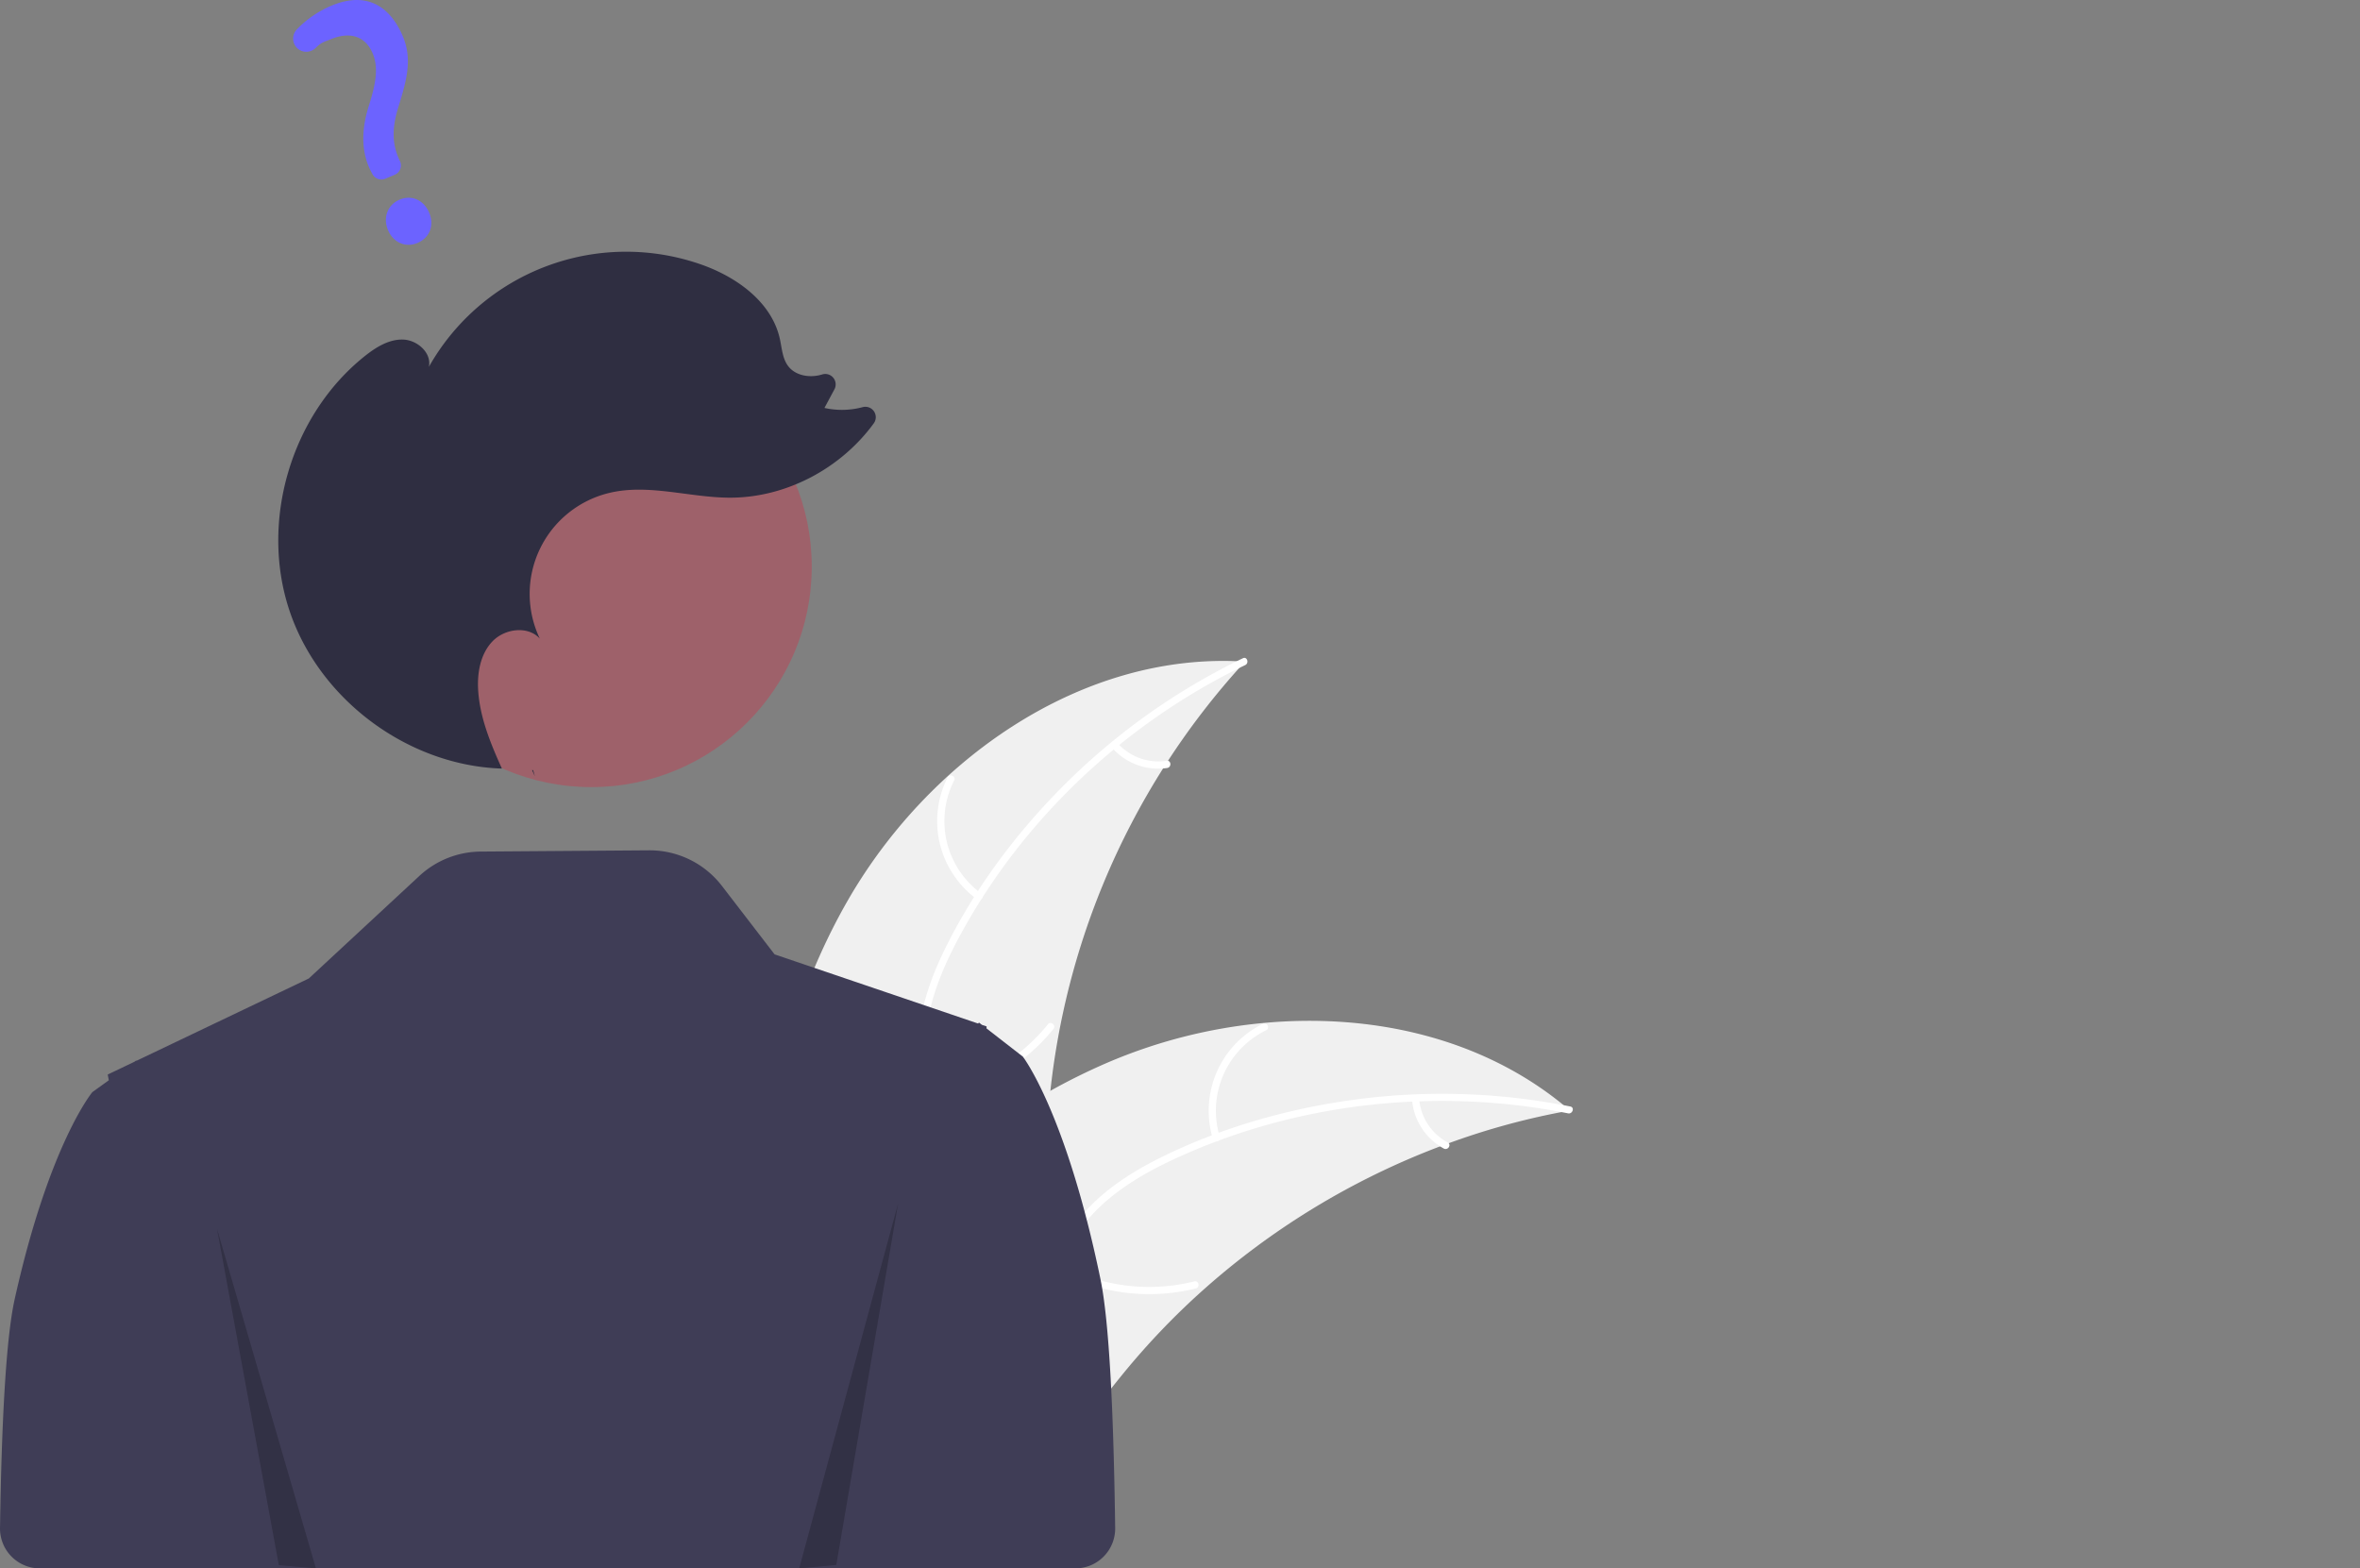 <svg width="951.235" height="632.162" xmlns="http://www.w3.org/2000/svg" data-name="Layer 1">

 <rect width="100%" height="100%" fill="#808080" stroke="none"/>

 <g>
  <title>Layer 1</title>
  <path id="svg_1" fill="#f0f0f0" d="m341.209,363.815c32.599,-57.345 94.782,-101.377 160.608,-97.135a303.919,303.919 0 0 0 -79.931,192.744c-1.081,27.643 0.595,58.502 -17.759,79.201c-11.42,12.88 -28.877,19.117 -46.04,20.426c-17.164,1.308 -34.324,-1.793 -51.259,-4.881l-4.108,1.261c-1.564,-65.945 5.89,-134.271 38.489,-191.617z"/>
  <path id="svg_2" fill="#fff" d="m501.915,268.061c-48.678,23.433 -90.184,62.57 -115.664,110.3c-5.509,10.319 -10.199,21.266 -12.244,32.841c-2.047,11.58 -0.617,22.603 3.338,33.602c3.616,10.055 8.479,19.921 9.588,30.68c1.169,11.34 -3.004,21.944 -10.515,30.359c-9.19,10.296 -21.531,16.677 -33.817,22.497c-13.641,6.462 -27.912,12.958 -37.573,25.019c-1.171,1.461 -3.37,-0.441 -2.201,-1.9c16.81,-20.983 45.583,-24.928 65.536,-41.831c9.31,-7.887 16.3,-18.628 15.859,-31.214c-0.386,-11.005 -5.392,-21.184 -9.141,-31.333c-3.937,-10.657 -5.9,-21.372 -4.488,-32.734c1.444,-11.622 5.716,-22.776 10.937,-33.191c11.774,-23.488 27.887,-45.051 46.345,-63.691a264.375,264.375 0 0 1 73.099,-52.155c1.682,-0.809 2.612,1.947 0.942,2.751l-0,0z"/>
  <path id="svg_3" fill="#fff" d="m393.715,362.409a38.974,38.974 0 0 1 -11.761,-49.077c0.851,-1.666 3.48,-0.421 2.627,1.247a36.089,36.089 0 0 0 11.033,45.63c1.515,1.097 -0.393,3.292 -1.9,2.201z"/>
  <path id="svg_4" fill="#fff" d="m374.84,439.946a75.118,75.118 0 0 0 47.561,-27.109c1.176,-1.457 3.375,0.444 2.201,1.9a78.134,78.134 0 0 1 -49.548,28.109c-1.855,0.266 -2.058,-2.635 -0.213,-2.899l0,-0z"/>
  <path id="svg_5" fill="#fff" d="m450.525,299.616a22.061,22.061 0 0 0 19.718,7.03c1.851,-0.289 2.052,2.612 0.213,2.899a24.721,24.721 0 0 1 -21.83,-7.728a1.502,1.502 0 0 1 -0.151,-2.05a1.461,1.461 0 0 1 2.05,-0.151z"/>
  <path id="svg_6" fill="#f0f0f0" d="m632.791,447.583c-1.151,0.213 -2.302,0.427 -3.463,0.662a290.53,290.53 0 0 0 -45.425,12.557c-1.149,0.4 -2.308,0.823 -3.443,1.255a306.284,306.284 0 0 0 -96.329,58.622a297.44,297.44 0 0 0 -31.2,32.695c-13.196,16.123 -26.221,34.654 -43.465,45.166a51.028,51.028 0 0 1 -5.552,3.01l-99.338,-41.204c-0.179,-0.207 -0.368,-0.392 -0.548,-0.599l-4.041,-1.464c0.451,-0.637 0.932,-1.287 1.383,-1.923c0.26,-0.37 0.542,-0.731 0.802,-1.102c0.18,-0.244 0.362,-0.488 0.511,-0.718c0.06,-0.081 0.121,-0.162 0.171,-0.221c0.149,-0.23 0.311,-0.429 0.451,-0.637q4.02,-5.465 8.13,-10.892c0.009,-0.023 0.009,-0.023 0.041,-0.036c20.951,-27.516 44.382,-53.525 71.017,-75.151c0.802,-0.65 1.611,-1.324 2.458,-1.955a283.824,283.824 0 0 1 38.364,-25.951a250.912,250.912 0 0 1 22.758,-11.253a208.652,208.652 0 0 1 63.214,-16.122c43.431,-4.033 87.669,5.869 120.98,33.154c0.852,0.699 1.682,1.388 2.524,2.11z"/>
  <path id="svg_7" fill="#fff" d="m632.045,448.751c-52.975,-10.597 -109.678,-4.339 -158.759,18.43c-10.611,4.923 -20.947,10.84 -29.549,18.85c-8.606,8.014 -14.101,17.676 -17.565,28.839c-3.167,10.205 -5.224,21.011 -10.816,30.269c-5.895,9.758 -15.61,15.712 -26.674,17.909c-13.537,2.688 -27.232,0.352 -40.545,-2.397c-14.782,-3.053 -30.088,-6.459 -45.063,-2.646c-1.814,0.462 -2.425,-2.381 -0.613,-2.842c26.055,-6.634 51.404,7.541 77.512,6.058c12.183,-0.692 24.23,-5.06 31.455,-15.374c6.318,-9.019 8.449,-20.16 11.566,-30.521c3.273,-10.879 8.157,-20.616 16.124,-28.838c8.151,-8.41 18.277,-14.744 28.716,-19.916c23.542,-11.665 49.39,-19.181 75.35,-22.951a264.375,264.375 0 0 1 89.766,2.367c1.83,0.366 0.913,3.127 -0.905,2.763l0,-0z"/>
  <path id="svg_8" fill="#fff" d="m488.849,458.939a38.974,38.974 0 0 1 20.158,-46.266c1.683,-0.817 3.032,1.759 1.347,2.577a36.089,36.089 0 0 0 -18.663,43.076c0.549,1.788 -2.296,2.391 -2.842,0.613z"/>
  <path id="svg_9" fill="#fff" d="m427.095,509.484a75.118,75.118 0 0 0 54.296,6.99c1.816,-0.456 2.427,2.387 0.613,2.842a78.135,78.135 0 0 1 -56.485,-7.388c-1.641,-0.905 -0.057,-3.343 1.576,-2.443z"/>
  <path id="svg_10" fill="#fff" d="m572.014,443.006a22.061,22.061 0 0 0 11.511,17.484c1.652,0.884 0.066,3.321 -1.576,2.443a24.721,24.721 0 0 1 -12.777,-19.314a1.502,1.502 0 0 1 1.114,-1.728a1.461,1.461 0 0 1 1.728,1.114z"/>
  <path id="svg_11" fill="#3f3d56" d="m443.559,515.561c-13.912,-67.267 -31.302,-89.694 -31.302,-89.694l-6.643,-5.152l-7.989,-6.206l0.039,-0.798l-1.895,-0.644l-0.445,-0.346l-0.729,-0.56l-0.117,0.126l-0.248,0.256l-36.152,-12.289l-45.865,-15.579l-21.239,-27.606a36.734,36.734 0 0 0 -29.387,-14.334l-67.829,0.502a36.734,36.734 0 0 0 -24.71,9.801l-44.583,41.354l-69.469,33.178l-0.117,-0.117l-0.729,0.521l-10.734,5.132l0.443,2.306l-6.643,4.794s-17.39,20.868 -31.302,83.459c-3.539,15.926 -5.281,50.09 -5.91,92.188a16.069,16.069 0 0 0 16.062,16.307l371.048,0l0,-0l46.312,0a16.072,16.072 0 0 0 16.063,-16.291c-0.614,-45.81 -2.356,-83.039 -5.927,-100.31z"/>
  <circle fill="#9e616a" r="88.863" cy="228.392" cx="238.323" data-name="ab6171fa-7d69-4734-b81c-8dff60f9761b" id="e096411a-cdc3-4e6d-bbd4-4630e1fee17e"/>
  <path id="svg_14" fill="#2f2e41" d="m215.59,312.904q-0.569,-1.254 -1.136,-2.516c0.146,0.005 0.29,0.026 0.435,0.029l0.701,2.487z"/>
  <path id="svg_15" fill="#2f2e41" d="m146.989,143.57c4.494,-3.585 9.747,-6.884 15.494,-6.699c5.746,0.185 11.573,5.375 10.383,11a91.318,91.318 0 0 1 109.895,-41.208c14.282,5.039 28.287,15.119 31.568,29.904c0.842,3.795 1.023,7.957 3.393,11.039c2.988,3.886 8.705,4.765 13.412,3.398q0.071,-0.021 0.141,-0.042a4.199,4.199 0 0 1 5.073,5.927l-4.041,7.537a32.383,32.383 0 0 0 15.428,-0.328a4.195,4.195 0 0 1 4.455,6.528c-13.325,18.294 -35.586,30.108 -58.303,29.969c-16.146,-0.098 -32.458,-5.663 -48.172,-1.95a41.844,41.844 0 0 0 -28.144,58.74c-4.827,-5.28 -14.159,-4.03 -19.097,1.147c-4.938,5.177 -6.216,12.904 -5.719,20.041c0.761,10.916 5.038,21.201 9.546,31.212c-37.801,-1.19 -73.555,-27.707 -85.59,-63.572c-12.085,-36.015 0.58,-78.953 30.278,-102.643z"/>
  <polygon id="svg_16" opacity="0.2" points="87.464 495.253 112.388 630.86 127.343 632.162 87.464 495.253"/>
  <polygon id="svg_17" opacity="0.2" points="362.007 485.026 337.083 630.762 322.128 632.162 362.007 485.026"/>
  <path id="svg_18" fill="#6c63ff" d="m168.247,97.932c-4.779,1.995 -9.765,-0.191 -11.857,-5.2c-2.123,-5.085 -0.14,-10.246 4.715,-12.274c4.856,-2.028 9.754,0.165 11.911,5.331c2.125,5.089 0.164,10.082 -4.77,12.142zm-9.154,-27.482l-3.8,1.587a4.099,4.099 0 0 1 -5.206,-1.909l-0.188,-0.368c-4.088,-7.373 -4.557,-16.335 -1.384,-26.621c2.939,-9.227 4.16,-15.717 1.705,-21.596c-2.838,-6.797 -8.899,-8.927 -16.628,-5.842c-2.998,1.252 -3.952,1.232 -6.311,3.572a5.416,5.416 0 0 1 -3.921,1.593a5.235,5.235 0 0 1 -3.747,-1.643a5.348,5.348 0 0 1 -0.037,-7.297a41.535,41.535 0 0 1 14.046,-9.644c16.606,-6.934 24.966,3.303 28.792,12.465c3.742,8.961 1.637,17.275 -1.745,28.043c-2.834,8.948 -2.669,15.578 0.55,22.17a4.081,4.081 0 0 1 -2.126,5.491l-0,0z"/>
 </g>
</svg>